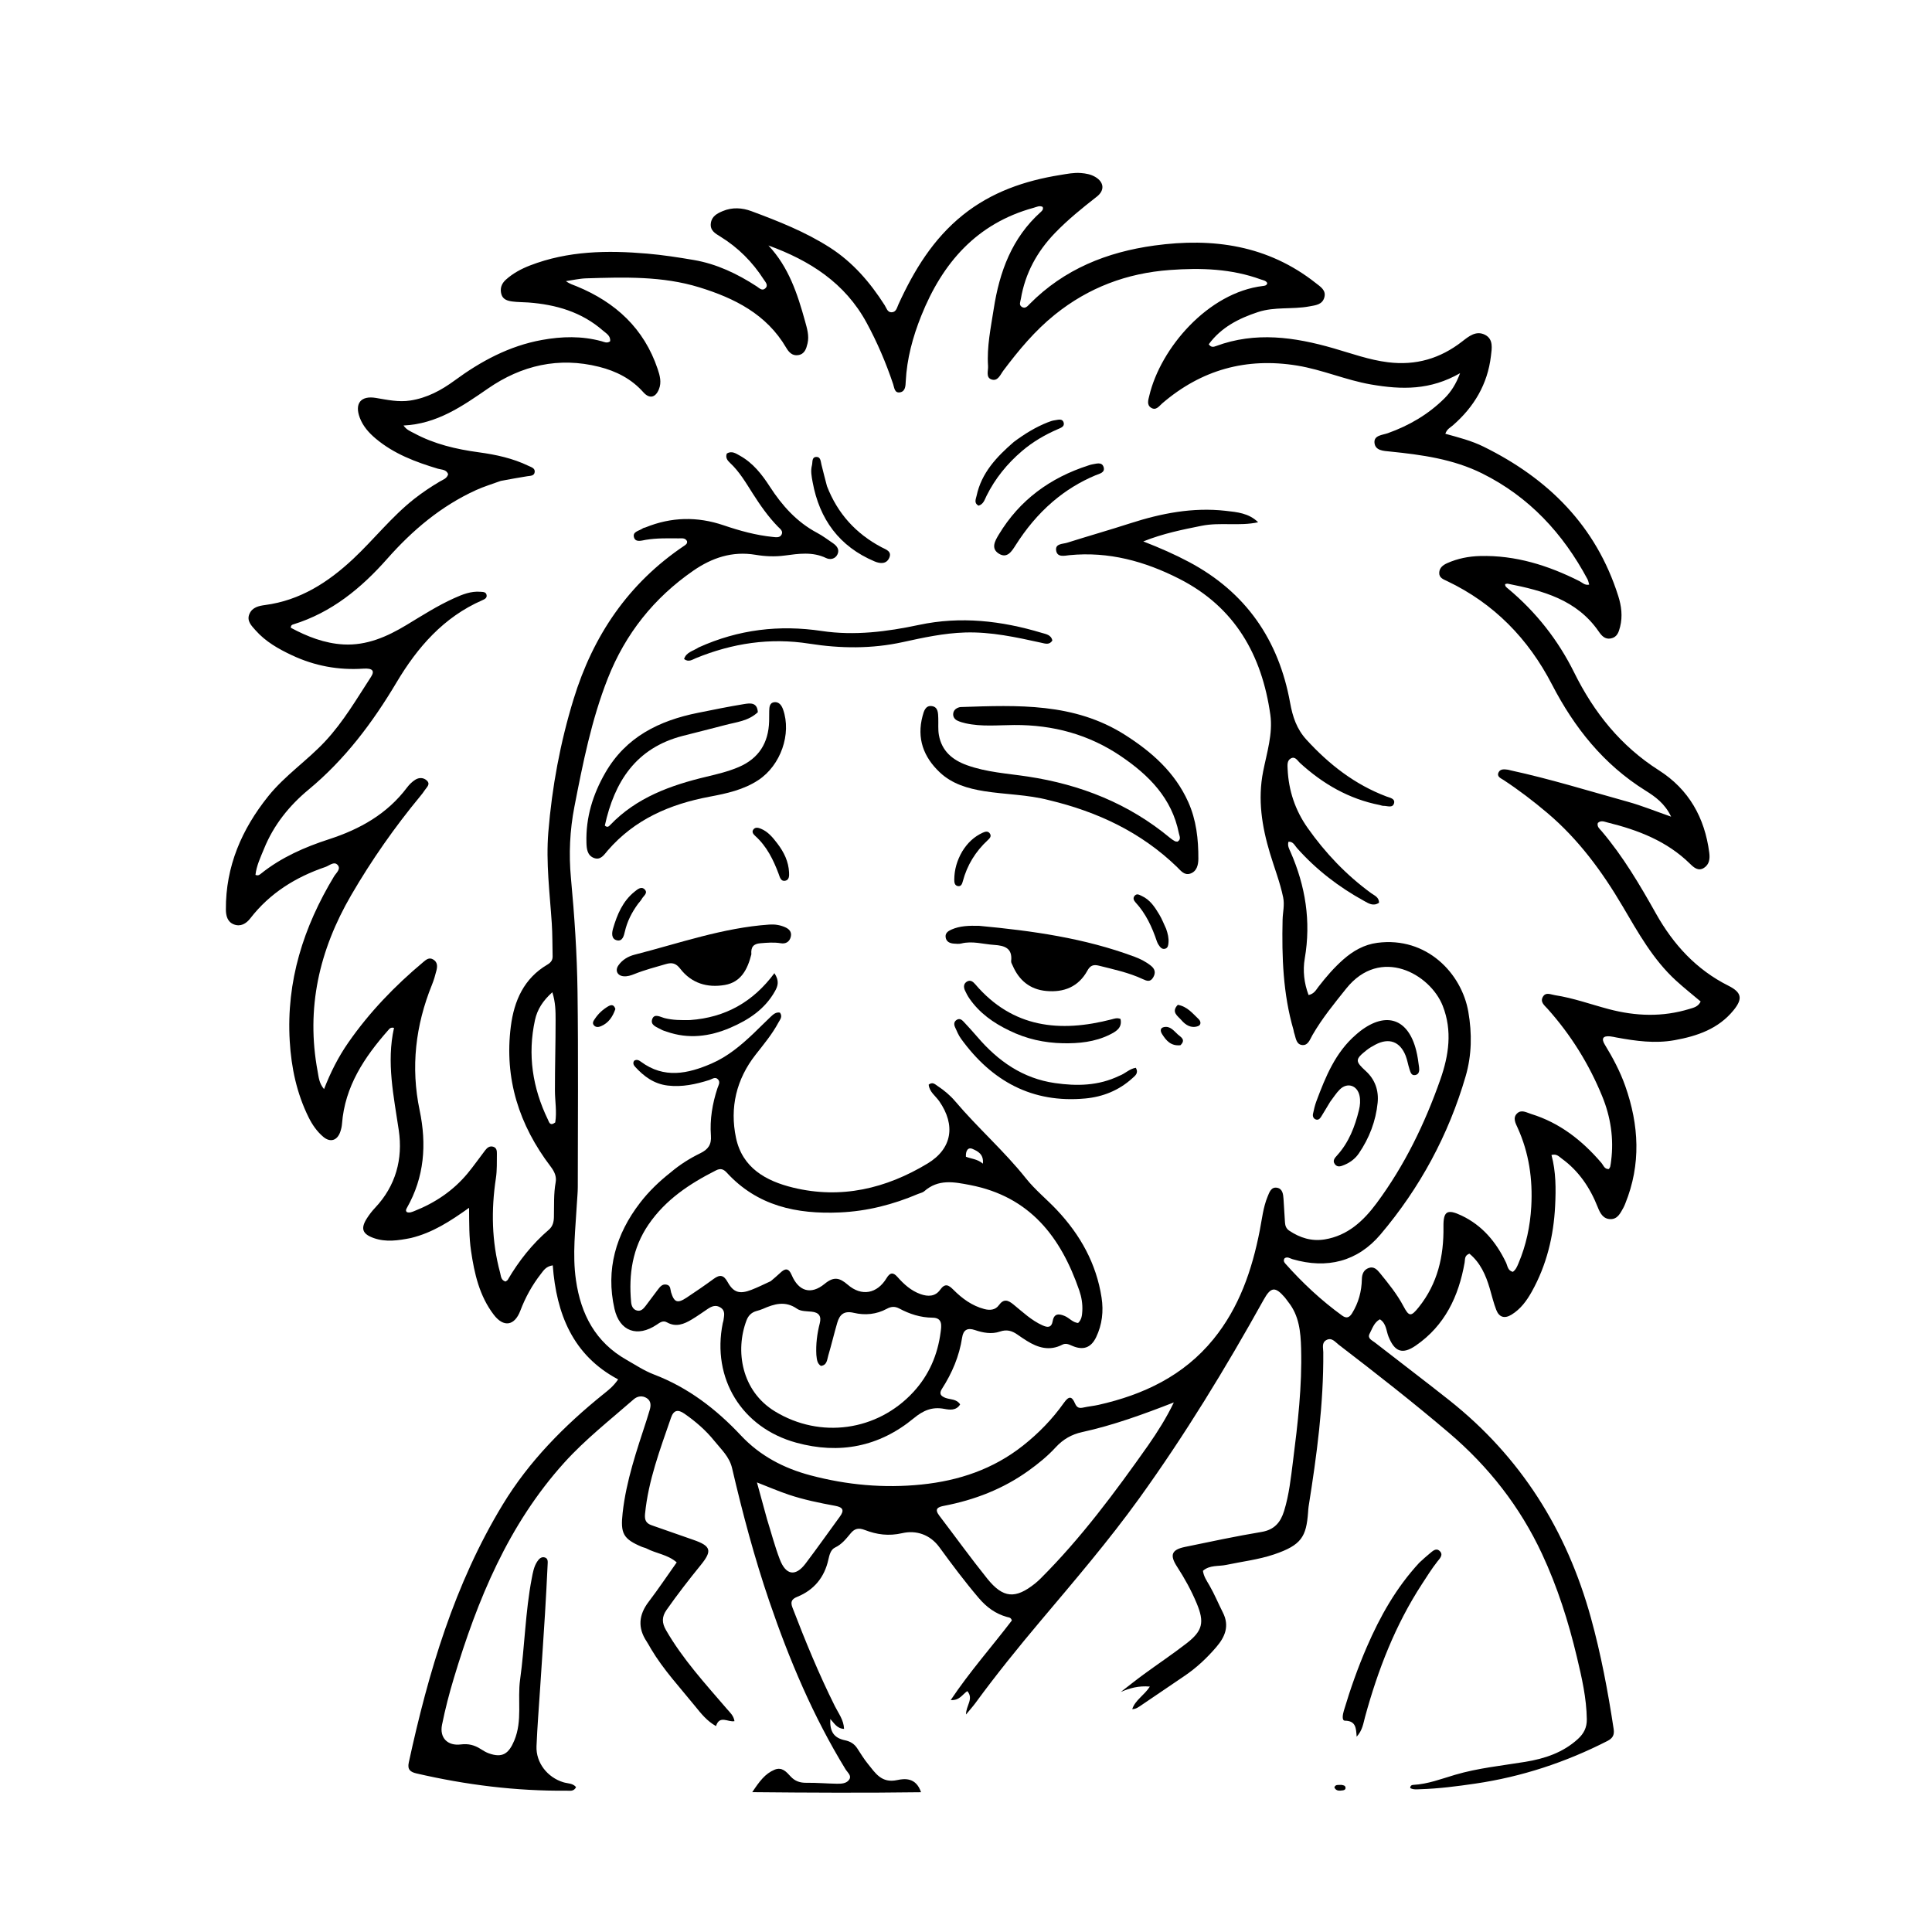 <svg version="1.1" id="Layer_1" xmlns="http://www.w3.org/2000/svg" xmlns:xlink="http://www.w3.org/1999/xlink" x="0px" y="0px"
	 width="100%" viewBox="0 0 1024 1024" enable-background="new 0 0 1024 1024" xml:space="preserve">
<path fill="#000000" opacity="1" stroke="none" 
	d="
M217.832,656.163 
	C211.009,657.526 204.559,658.457 198.191,656.233 
	C192.009,654.074 191.013,651.133 194.5,645.689 
	C195.751,643.736 197.196,641.865 198.788,640.179 
	C209.787,628.536 213.601,614.254 211.359,599.056 
	C208.689,580.948 204.744,563.076 208.833,544.8 
	C207.012,544.334 206.381,545.319 205.78,546 
	C193.128,560.335 182.77,575.81 181.268,595.664 
	C181.157,597.14 180.803,598.641 180.3,600.035 
	C178.66,604.58 175.011,605.645 171.33,602.534 
	C167.985,599.706 165.503,596.11 163.571,592.206 
	C157.277,579.487 154.404,565.99 153.565,551.821 
	C151.681,520.011 160.85,491.345 177.074,464.468 
	C178.154,462.678 180.947,460.525 178.878,458.366 
	C176.991,456.397 174.575,458.796 172.489,459.506 
	C156.692,464.883 143.016,473.375 132.663,486.753 
	C130.483,489.57 127.509,491.341 123.916,489.937 
	C120.525,488.612 119.741,485.333 119.721,482.05 
	C119.581,459.206 128.123,439.541 142.162,422.028 
	C150.963,411.051 162.798,403.157 172.356,392.908 
	C181.984,382.585 189.021,370.461 196.645,358.747 
	C198.72,355.559 197.48,354.068 192.573,354.395 
	C179.308,355.28 166.715,352.935 154.71,347.292 
	C147.582,343.942 140.761,340.084 135.473,334.106 
	C133.321,331.673 130.557,329.067 132.243,325.303 
	C133.782,321.868 137.117,321.128 140.546,320.673 
	C159.024,318.221 173.836,308.711 187.107,296.302 
	C198.175,285.952 207.545,273.876 219.526,264.443 
	C223.859,261.031 228.419,257.994 233.157,255.192 
	C234.821,254.208 236.903,253.631 237.519,251.358 
	C236.614,248.739 234.035,249.01 232.128,248.437 
	C220.252,244.866 208.753,240.563 199.105,232.434 
	C195.5,229.397 192.409,225.941 190.704,221.433 
	C187.832,213.837 191.242,209.569 199.224,210.908 
	C205.285,211.924 211.247,213.259 217.519,212.28 
	C226.361,210.9 233.875,206.872 240.937,201.683 
	C254.911,191.415 269.909,183.335 287.195,180.196 
	C297.797,178.271 308.367,177.99 318.87,180.864 
	C320.277,181.249 321.672,182.095 323.366,180.915 
	C323.767,177.979 321.275,176.702 319.536,175.185 
	C308.246,165.337 294.673,161.425 280.07,160.323 
	C277.247,160.11 274.393,160.18 271.596,159.804 
	C269.11,159.469 266.525,158.805 265.73,155.91 
	C264.909,152.919 265.784,150.339 268.113,148.243 
	C271.886,144.848 276.27,142.497 280.963,140.685 
	C301.063,132.929 321.951,132.608 342.991,134.421 
	C351.256,135.133 359.492,136.399 367.675,137.796 
	C379.854,139.875 390.786,145.102 401.078,151.793 
	C402.392,152.648 403.859,154.344 405.516,152.927 
	C407.5,151.231 405.657,149.46 404.783,148.099 
	C398.844,138.857 391.246,131.229 381.876,125.445 
	C379.119,123.744 376.237,122.211 376.763,118.278 
	C377.254,114.601 380.121,113.124 383.093,111.873 
	C388.135,109.749 393.393,110.109 398.252,111.917 
	C412.609,117.259 426.876,122.882 439.862,131.211 
	C452.034,139.017 461.193,149.691 468.891,161.759 
	C469.84,163.246 470.316,165.522 472.504,165.515 
	C475.008,165.506 475.395,163.058 476.196,161.31 
	C484.458,143.26 494.588,126.602 510.37,113.943 
	C525.51,101.798 543.116,95.768 561.95,92.745 
	C565.537,92.169 569.145,91.416 572.861,91.709 
	C575.565,91.923 578.162,92.392 580.502,93.769 
	C585.185,96.526 585.631,100.869 581.353,104.21 
	C573.598,110.267 565.963,116.435 559.117,123.538 
	C549.614,133.401 543.346,144.903 541.067,158.485 
	C540.824,159.931 539.945,161.565 541.52,162.622 
	C543.413,163.893 544.683,162.188 545.771,161.089 
	C564.034,142.647 586.675,133.581 611.928,130.123 
	C642.941,125.877 672.031,129.991 697.393,150.031 
	C699.858,151.979 702.97,153.797 701.931,157.615 
	C700.87,161.52 697.297,161.778 693.953,162.402 
	C684.954,164.082 675.641,162.47 666.735,165.409 
	C656.443,168.806 647.209,173.55 640.666,182.469 
	C641.926,184.339 643.366,183.847 644.516,183.421 
	C665.42,175.675 686.079,178.631 706.741,184.58 
	C716.308,187.335 725.65,190.769 735.691,192.008 
	C750.471,193.833 763.344,190.031 774.929,181.027 
	C778.523,178.234 782.352,175.053 787.077,177.448 
	C791.679,179.78 790.69,184.763 790.223,188.719 
	C788.467,203.614 781.274,215.682 770.042,225.458 
	C768.699,226.627 766.908,227.377 766.057,229.907 
	C772.967,231.82 779.901,233.573 786.272,236.713 
	C820.586,253.62 845.943,278.693 857.716,315.92 
	C859.376,321.169 860.091,326.64 858.697,332.175 
	C857.979,335.026 857.134,337.751 853.775,338.394 
	C850.606,339.001 848.846,336.874 847.297,334.633 
	C835.665,317.803 817.707,313.043 799.175,309.382 
	C798.733,309.295 798.231,309.508 797.758,309.581 
	C797.641,310.88 798.638,311.441 799.341,312.028 
	C814.139,324.383 825.821,339.225 834.353,356.469 
	C844.839,377.662 859.041,395.42 879.246,408.275 
	C895.111,418.369 903.567,433.405 905.947,451.979 
	C906.36,455.203 905.975,458.146 903.18,459.968 
	C900.129,461.956 897.74,459.783 895.722,457.8 
	C883.504,445.792 868.239,439.937 852.031,435.943 
	C850.304,435.518 848.536,434.62 846.865,436.205 
	C846.32,438.212 847.879,439.321 848.874,440.493 
	C860.268,453.909 869.143,468.977 877.718,484.243 
	C886.905,500.599 899.046,513.911 916.079,522.447 
	C923.14,525.986 923.785,529.328 918.856,535.405 
	C910.814,545.319 899.589,549.151 887.527,551.324 
	C877.153,553.192 866.971,551.765 856.791,549.895 
	C855.647,549.685 854.51,549.396 853.357,549.288 
	C849.684,548.943 848.591,550.404 850.563,553.636 
	C854.826,560.622 858.67,567.82 861.399,575.547 
	C868.741,596.331 869.859,617.145 861.418,637.945 
	C861.106,638.716 860.792,639.495 860.383,640.216 
	C858.82,642.97 857.402,646.171 853.659,646.16 
	C849.664,646.148 848.07,642.94 846.819,639.78 
	C842.744,629.489 836.787,620.608 827.726,614.05 
	C826.332,613.041 825.072,611.401 822.313,612.166 
	C824.711,621.045 824.7,630.155 824.246,639.225 
	C823.446,655.21 819.74,670.511 811.886,684.585 
	C809.205,689.389 805.961,693.861 801.09,696.829 
	C797.413,699.069 794.566,698.155 793.062,694.302 
	C791.617,690.598 790.707,686.684 789.582,682.857 
	C787.499,675.774 784.582,669.209 778.816,664.472 
	C776.089,665.457 776.582,667.497 776.274,669.236 
	C773.117,687.093 765.808,702.559 750.408,713.17 
	C743.334,718.044 739.194,716.53 735.942,708.441 
	C734.693,705.335 734.825,701.482 731.363,699.252 
	C728.254,700.97 727.35,704.178 725.929,706.875 
	C724.605,709.388 727.174,710.363 728.63,711.497 
	C741.768,721.738 755.062,731.782 768.116,742.129 
	C805.986,772.145 830.361,810.963 843.183,857.36 
	C848.553,876.792 852.255,896.529 855.274,916.429 
	C855.75,919.569 854.759,921.324 851.96,922.754 
	C829.839,934.053 806.577,941.733 781.974,945.345 
	C772.257,946.772 762.533,948.037 752.707,948.323 
	C750.927,948.375 749.078,948.633 747.455,947.71 
	C747.439,946.402 748.272,946.067 749.082,946.024 
	C756.821,945.616 763.919,942.835 771.259,940.672 
	C783.344,937.112 795.975,935.846 808.419,933.814 
	C818.644,932.144 828.378,928.958 836.309,921.715 
	C839.447,918.849 841.104,915.659 841.043,911.247 
	C840.888,899.988 838.38,889.148 835.795,878.304 
	C831.309,859.485 825.495,841.146 817.285,823.549 
	C805.602,798.509 788.999,777.34 768.056,759.504 
	C749.027,743.298 729.336,727.907 709.506,712.699 
	C707.681,711.299 705.847,708.679 702.97,710.279 
	C700.406,711.706 701.347,714.454 701.365,716.662 
	C701.584,744.222 697.897,771.404 693.584,798.53 
	C693.428,799.512 693.39,800.515 693.315,801.509 
	C692.345,814.435 689.894,818.916 675.262,823.868 
	C667.056,826.645 658.394,827.629 649.938,829.424 
	C645.837,830.295 641.194,829.387 637.584,832.557 
	C637.986,835.593 639.656,837.928 641.048,840.339 
	C643.719,844.967 645.73,849.911 648.141,854.65 
	C651.792,861.824 649.249,867.606 644.712,872.921 
	C639.734,878.753 634.15,884.002 627.744,888.316 
	C620.147,893.431 612.616,898.644 605.009,903.744 
	C603.551,904.722 602.091,905.903 600.102,905.871 
	C601.697,901.047 606.452,898.592 609.454,893.92 
	C603.37,893.395 598.807,894.755 594.038,896.773 
	C598.104,893.645 602.11,890.435 606.248,887.406 
	C613.776,881.898 621.546,876.71 628.912,870.998 
	C637.519,864.323 638.45,859.815 634.252,849.754 
	C631.42,842.97 627.896,836.569 623.887,830.406 
	C619.854,824.207 620.935,821.379 628.044,819.907 
	C641.557,817.109 655.064,814.226 668.67,811.953 
	C675.496,810.813 678.747,806.83 680.597,800.841 
	C683.265,792.204 684.193,783.242 685.327,774.345 
	C687.852,754.535 690.173,734.688 689.613,714.659 
	C689.369,705.952 688.588,697.31 682.811,690.094 
	C682.186,689.314 681.656,688.457 681.006,687.701 
	C675.89,681.765 673.581,682.034 669.794,688.842 
	C649.622,725.107 628.048,760.538 603.793,794.198 
	C587.543,816.748 569.406,837.888 551.487,859.162 
	C539.586,873.292 527.957,887.67 517.034,902.593 
	C515.675,904.451 514.118,906.164 512.019,908.713 
	C511.928,904.01 516.248,900.445 512.69,896.323 
	C510.074,898.064 508.569,901.427 503.901,901.06 
	C514.051,885.906 525.785,872.665 536.3,858.892 
	C535.81,857.178 534.632,857.285 533.731,857.031 
	C527.614,855.308 522.925,851.883 518.722,846.942 
	C511.372,838.303 504.589,829.26 497.933,820.118 
	C492.888,813.19 485.432,810.952 478.224,812.604 
	C470.983,814.264 464.724,813.375 458.341,810.917 
	C455.167,809.695 453.047,810.086 450.926,812.627 
	C448.504,815.528 446.239,818.507 442.558,820.249 
	C440.346,821.296 439.619,824.044 439.056,826.602 
	C436.984,836.017 431.446,842.762 422.51,846.364 
	C419.337,847.643 418.955,849.28 420.04,852.105 
	C426.844,869.826 434.048,887.369 442.539,904.368 
	C444.408,908.109 447.186,911.573 447.369,916.35 
	C443.573,916.188 442.145,913.297 440.075,911.094 
	C439.731,917.805 441.981,921.147 447.869,922.389 
	C450.667,922.979 452.772,924.252 454.326,926.612 
	C456.158,929.395 457.879,932.28 459.978,934.851 
	C463.956,939.724 467.159,945.283 475.555,943.471 
	C479.412,942.638 485.506,941.965 488.17,949.921 
	C458.356,950.318 429.322,950.179 398.704,949.885 
	C402.511,944.188 405.483,940.095 410.516,937.995 
	C414.482,936.341 416.803,939.135 419.042,941.562 
	C421.383,944.1 424.074,944.966 427.492,944.917 
	C432.811,944.841 438.137,945.324 443.462,945.411 
	C445.963,945.452 448.848,945.357 450.218,943.022 
	C451.389,941.027 449.144,939.377 448.154,937.761 
	C431.014,909.778 418.362,879.774 407.779,848.811 
	C399.857,825.636 393.58,802.002 388.024,778.179 
	C386.592,772.039 382.187,768.156 378.629,763.716 
	C374.166,758.148 368.708,753.421 362.783,749.297 
	C359.298,746.871 357.046,747.354 355.641,751.439 
	C349.906,768.104 343.629,784.598 341.884,802.376 
	C341.549,805.79 342.516,807.413 345.392,808.424 
	C352.772,811.017 360.158,813.595 367.545,816.166 
	C376.884,819.415 377.566,821.934 371.441,829.477 
	C365.143,837.234 359.014,845.121 353.271,853.312 
	C350.724,856.945 350.791,860.156 352.96,863.934 
	C361.822,879.367 373.786,892.377 385.272,905.765 
	C386.871,907.628 388.824,909.249 389.292,912.241 
	C385.902,912.94 381.418,908.826 379.496,914.867 
	C374.691,912.16 371.613,908.246 368.514,904.42 
	C360.452,894.464 351.671,885.056 345.067,873.977 
	C344.3,872.691 343.627,871.344 342.795,870.103 
	C337.899,862.798 338.513,855.916 343.803,848.972 
	C348.919,842.256 353.621,835.224 358.673,828.095 
	C353.871,823.909 347.757,823.418 342.69,820.731 
	C341.965,820.347 341.099,820.239 340.334,819.918 
	C330.226,815.67 328.797,812.766 330.017,801.813 
	C331.913,784.783 337.475,768.747 342.732,752.612 
	C343.299,750.872 343.811,749.115 344.341,747.363 
	C345.07,744.961 345.105,742.539 342.823,741.063 
	C340.519,739.574 337.912,739.883 335.858,741.682 
	C323.341,752.64 310.203,762.881 298.994,775.318 
	C269.348,808.213 253.07,847.899 240.538,889.503 
	C238.093,897.619 235.95,905.859 234.28,914.165 
	C232.884,921.102 237.261,925.494 244.314,924.586 
	C248.231,924.081 251.524,924.934 254.724,926.99 
	C256.119,927.887 257.578,928.772 259.128,929.325 
	C266.366,931.906 269.685,929.417 272.565,922.551 
	C277.013,911.945 274.175,900.95 275.667,890.202 
	C278.136,872.426 278.431,854.372 281.821,836.677 
	C282.416,833.57 282.936,830.422 284.702,827.706 
	C285.637,826.269 286.917,824.919 288.775,825.484 
	C290.594,826.038 290.32,827.902 290.251,829.348 
	C289.835,837.992 289.398,846.636 288.863,855.273 
	C288.05,868.392 287.145,881.506 286.29,894.624 
	C285.62,904.915 284.786,915.2 284.361,925.501 
	C283.999,934.265 290.128,942.084 298.642,944.65 
	C300.89,945.328 303.6,945.087 305.327,947.213 
	C304.127,949.647 302.052,949.085 300.374,949.101 
	C273.455,949.352 246.944,946.026 220.745,939.955 
	C217.496,939.202 215.846,937.919 216.661,934.168 
	C227.068,886.288 240.844,839.597 266.525,797.347 
	C280.431,774.469 299.053,755.655 319.822,738.908 
	C322.39,736.838 325.073,734.844 327.621,731.104 
	C303.513,718.323 294.878,696.246 292.969,670.657 
	C289.324,671.231 288.107,673.378 286.726,675.144 
	C282.079,681.084 278.474,687.607 275.79,694.687 
	C272.73,702.757 266.942,703.68 261.721,696.851 
	C254.088,686.866 251.424,675.043 249.646,662.902 
	C248.606,655.804 248.698,648.662 248.613,640.165 
	C238.687,647.257 229.287,653.369 217.832,656.163 
M265.392,254.9 
	C261.018,256.509 256.52,257.846 252.292,259.774 
	C233.773,268.221 218.638,280.993 205.221,296.178 
	C191.497,311.71 175.768,324.667 155.468,330.935 
	C154.885,331.115 154.142,331.333 154.133,332.724 
	C162.774,337.368 172.033,341.031 182.09,341.57 
	C194.347,342.227 205.186,337.459 215.461,331.253 
	C223.731,326.258 231.875,321.025 240.711,317.047 
	C245.119,315.062 249.611,313.238 254.632,313.655 
	C255.962,313.766 257.519,313.646 257.887,315.296 
	C258.259,316.961 256.81,317.62 255.609,318.144 
	C235.128,327.09 221.267,343.057 210.182,361.681 
	C197.477,383.029 182.807,402.575 163.515,418.551 
	C153.3,427.009 145.027,437.317 139.964,449.805 
	C138.128,454.333 135.931,458.807 135.407,463.713 
	C136.983,464.331 137.726,463.524 138.47,462.931 
	C149.191,454.384 161.518,448.981 174.414,444.8 
	C190.787,439.493 205.229,431.414 215.776,417.351 
	C216.953,415.781 218.458,414.32 220.107,413.275 
	C222.038,412.051 224.411,412.038 226.161,413.647 
	C228.344,415.653 226.16,417.219 225.144,418.792 
	C224.424,419.909 223.597,420.965 222.749,421.991 
	C209.137,438.456 196.95,455.867 186.182,474.366 
	C169.2,503.538 162.093,534.375 168.353,567.863 
	C168.92,570.896 169.088,574.115 171.747,577.247 
	C175.25,568.246 179.364,560.142 184.591,552.621 
	C195.799,536.49 209.298,522.514 224.312,509.94 
	C225.84,508.66 227.422,507.218 229.646,508.571 
	C231.939,509.967 231.865,512.183 231.334,514.337 
	C230.699,516.915 229.947,519.49 228.951,521.947 
	C220.214,543.488 217.629,565.626 222.419,588.475 
	C226.202,606.523 224.951,623.881 215.665,640.212 
	C215.273,640.902 214.843,641.721 215.673,642.456 
	C217.064,642.942 218.276,642.413 219.527,641.918 
	C230.572,637.552 240.182,631.121 247.803,621.955 
	C251.098,617.993 254.034,613.732 257.183,609.646 
	C258.24,608.273 259.592,607.206 261.476,607.814 
	C263.251,608.386 263.385,610.008 263.363,611.521 
	C263.3,615.844 263.488,620.159 262.833,624.483 
	C260.291,641.278 260.587,657.977 265.047,674.47 
	C265.537,676.281 265.457,678.538 267.945,679.24 
	C268.383,678.903 268.905,678.688 269.132,678.301 
	C274.993,668.307 282.085,659.33 290.905,651.766 
	C292.963,650.001 293.529,647.684 293.59,645.05 
	C293.732,638.897 293.401,632.729 294.519,626.605 
	C295.085,623.505 293.784,620.83 291.862,618.306 
	C275.106,596.295 267.208,571.654 270.755,543.953 
	C272.486,530.436 277.682,518.578 290.144,511.251 
	C291.876,510.233 292.945,508.944 292.897,506.875 
	C292.761,501.045 292.839,495.201 292.455,489.387 
	C291.392,473.298 289.305,457.266 290.622,441.074 
	C292.571,417.112 296.941,393.633 303.986,370.641 
	C314.344,336.839 333.082,309.115 362.713,289.225 
	C363.511,288.689 364.425,288.083 364.121,286.778 
	C363.122,284.959 361.3,285.358 359.709,285.347 
	C353.886,285.305 348.073,285.166 342.264,286.121 
	C340.212,286.459 336.9,287.65 336.049,284.877 
	C335.072,281.696 338.849,281.403 340.721,280.027 
	C341.104,279.746 341.667,279.722 342.129,279.535 
	C355.799,273.978 369.559,273.663 383.553,278.422 
	C392.061,281.315 400.736,283.715 409.732,284.602 
	C411.333,284.76 413.345,285.122 414.253,283.337 
	C415.221,281.435 413.444,280.297 412.33,279.155 
	C407.176,273.874 402.983,267.861 399.034,261.679 
	C395.356,255.922 391.954,249.997 386.863,245.274 
	C385.559,244.065 384.369,242.507 385.243,240.365 
	C387.873,238.789 390.026,240.334 392.172,241.527 
	C399.094,245.373 403.813,251.413 407.999,257.884 
	C414.522,267.966 422.291,276.685 433.081,282.413 
	C436.01,283.968 438.696,285.992 441.445,287.87 
	C443.514,289.283 445.068,291.212 443.907,293.763 
	C442.754,296.296 440.016,296.819 437.883,295.788 
	C430.654,292.297 423.229,293.478 415.854,294.456 
	C410.645,295.146 405.459,294.9 400.431,294.053 
	C388.068,291.971 377.257,295.697 367.434,302.495 
	C346.618,316.901 331.467,335.904 322.146,359.568 
	C313.491,381.54 308.933,404.545 304.447,427.575 
	C302.015,440.063 301.428,452.743 302.609,465.37 
	C304.486,485.438 305.837,505.547 306.101,525.671 
	C306.554,560.165 306.26,594.669 306.24,629.168 
	C306.239,631.995 305.927,634.821 305.776,637.648 
	C305.05,651.251 303.292,664.803 305.266,678.487 
	C307.886,696.656 315.626,711.384 332.011,720.708 
	C336.785,723.425 341.445,726.532 346.533,728.474 
	C364.716,735.412 379.578,746.827 392.763,760.886 
	C402.819,771.609 415.44,778.222 429.587,781.965 
	C448.907,787.076 468.445,788.879 488.422,786.828 
	C508.293,784.788 526.417,778.683 542.195,766.216 
	C550.481,759.669 557.765,752.172 563.888,743.539 
	C566.486,739.875 568.054,739.867 569.751,743.806 
	C570.836,746.324 572.161,746.485 574.366,745.995 
	C576.956,745.42 579.623,745.192 582.211,744.609 
	C606.037,739.243 627.286,729.225 643.071,709.877 
	C656.803,693.043 663.613,673.144 667.707,652.141 
	C668.883,646.107 669.499,639.931 671.865,634.193 
	C672.787,631.957 673.738,628.97 676.869,629.531 
	C679.823,630.061 680.119,632.964 680.295,635.511 
	C680.581,639.661 680.802,643.816 681.067,647.968 
	C681.178,649.706 681.753,651.221 683.272,652.243 
	C688.979,656.084 695.197,658.037 702.093,656.918 
	C714.333,654.932 722.714,647.045 729.657,637.677 
	C744.448,617.718 755.2,595.55 763.401,572.193 
	C767.877,559.447 769.876,546.349 764.68,533.129 
	C758.025,516.2 731.639,501.342 713.526,523.955 
	C707.163,531.899 700.751,539.738 695.641,548.577 
	C694.289,550.916 693.262,554.496 689.807,553.835 
	C686.867,553.273 686.785,549.788 685.884,547.341 
	C685.714,546.878 685.72,546.353 685.581,545.875 
	C680.019,526.774 679.351,507.184 679.798,487.491 
	C679.887,483.535 680.946,479.715 680.095,475.6 
	C678.432,467.565 675.428,459.985 673.086,452.185 
	C668.834,438.025 666.551,423.754 669.486,408.899 
	C671.447,398.969 674.721,388.853 673.3,378.801 
	C668.839,347.241 654.597,321.826 625.07,306.795 
	C606.735,297.461 587.605,292.216 566.822,294.252 
	C564.271,294.502 560.296,295.628 559.765,291.688 
	C559.277,288.068 563.285,288.387 565.604,287.656 
	C576.712,284.152 587.917,280.954 599.002,277.379 
	C615.461,272.071 632.176,268.79 649.536,270.738 
	C655.623,271.421 661.931,271.94 666.839,276.814 
	C656.859,278.982 646.704,276.692 636.82,278.687 
	C626.78,280.714 616.736,282.677 605.96,286.962 
	C614.973,290.464 622.667,293.869 630.126,297.825 
	C660.376,313.871 677.765,339.227 683.784,372.478 
	C685.141,379.979 687.284,386.407 692.472,392.08 
	C704.461,405.189 718.094,415.821 734.855,422.155 
	C736.593,422.812 739.543,423.233 738.875,425.733 
	C738.14,428.48 735.249,427.066 733.236,427.118 
	C732.593,427.135 731.947,426.811 731.294,426.683 
	C714.951,423.478 701.15,415.483 688.977,404.355 
	C687.625,403.119 686.432,400.635 684.062,402.048 
	C682.128,403.201 682.373,405.514 682.462,407.524 
	C682.969,418.964 686.455,429.414 693.053,438.777 
	C702.435,452.09 713.524,463.749 726.715,473.378 
	C728.447,474.643 730.966,475.512 730.9,478.484 
	C727.824,480.534 725.322,478.793 722.933,477.479 
	C709.539,470.114 697.579,460.915 687.402,449.45 
	C686.203,448.099 685.41,445.969 682.922,446.136 
	C682.286,448.304 683.303,449.941 684.004,451.541 
	C691.94,469.658 694.946,488.323 691.547,508.043 
	C690.448,514.415 691.182,521.094 693.575,527.39 
	C696.567,526.743 697.53,524.658 698.811,523 
	C702.794,517.847 707.029,512.918 711.913,508.606 
	C717.12,504.008 723.01,500.625 730.026,499.713 
	C756.13,496.318 774.697,515.847 778.246,536.29 
	C780.239,547.768 780.089,559.219 776.83,570.412 
	C767.761,601.558 752.592,629.608 731.7,654.279 
	C719.525,668.657 703.358,672.713 685.072,667.395 
	C683.726,667.004 682.36,665.885 680.879,666.901 
	C680.122,667.993 680.524,668.917 681.208,669.686 
	C690.316,679.928 700.263,689.253 711.383,697.3 
	C713.705,698.98 715.248,698.31 716.654,696.018 
	C720.054,690.477 721.684,684.476 721.816,678.005 
	C721.871,675.345 722.758,672.99 725.499,672.039 
	C728.221,671.094 729.942,672.972 731.414,674.781 
	C735.933,680.336 740.458,685.887 743.833,692.274 
	C746.833,697.953 747.871,697.972 752.024,692.771 
	C761.973,680.311 765.282,665.856 765.065,650.237 
	C764.95,641.907 767.052,640.677 774.605,644.255 
	C785.659,649.492 792.988,658.297 798.194,669.128 
	C799.062,670.934 799.102,673.47 801.849,674.108 
	C803.449,672.969 804.118,671.245 804.824,669.582 
	C808.9,659.98 811.018,649.885 811.604,639.54 
	C812.424,625.058 810.418,611.007 804.323,597.644 
	C803.319,595.444 801.667,592.511 804.035,590.187 
	C806.371,587.894 809.075,589.668 811.538,590.428 
	C826.691,595.102 838.592,604.46 848.757,616.329 
	C849.849,617.605 850.349,619.741 852.728,619.629 
	C852.995,619.164 853.352,618.767 853.458,618.312 
	C853.682,617.343 853.794,616.346 853.921,615.356 
	C855.441,603.518 853.691,592.03 849.227,581.106 
	C842.245,564.018 832.598,548.504 820.255,534.7 
	C818.698,532.959 816.092,531.105 817.797,528.269 
	C819.356,525.675 821.871,527.117 824.135,527.463 
	C833.892,528.956 843.151,532.333 852.636,534.848 
	C866.931,538.638 881.215,539.138 895.486,534.747 
	C897.662,534.077 900.022,533.652 901.382,530.821 
	C896.999,527.114 892.465,523.535 888.22,519.642 
	C876.113,508.538 868.257,494.33 860.058,480.409 
	C849.165,461.915 836.595,444.809 820.087,430.851 
	C812.697,424.603 805.029,418.742 796.936,413.429 
	C795.523,412.502 793.159,411.675 794.291,409.348 
	C795.226,407.428 797.369,407.709 799.221,407.96 
	C799.714,408.027 800.19,408.206 800.678,408.311 
	C821.666,412.864 842.17,419.233 862.84,424.969 
	C870.238,427.022 877.393,429.951 885.728,432.853 
	C882.403,425.847 877.237,422.202 872.156,419.034 
	C849.95,405.191 834.447,385.715 822.565,362.759 
	C810.031,338.544 791.834,319.807 766.966,307.973 
	C765.025,307.049 762.717,306.284 762.818,303.569 
	C762.918,300.91 764.819,299.482 767.044,298.486 
	C772.59,296.005 778.461,294.857 784.487,294.702 
	C803.278,294.219 820.589,299.679 837.166,308.027 
	C838.703,308.801 839.987,310.375 842.311,309.86 
	C841.989,308.817 841.846,307.821 841.4,306.987 
	C828.405,282.709 810.444,263.285 785.562,250.923 
	C770.26,243.321 753.572,241.022 736.795,239.326 
	C733.33,238.975 728.857,238.912 728.5,234.629 
	C728.171,230.672 732.752,230.601 735.55,229.603 
	C746.86,225.57 756.985,219.666 765.541,211.194 
	C769.132,207.637 771.748,203.49 773.87,197.794 
	C758.079,206.84 743.148,206.626 726.65,203.774 
	C713.366,201.478 700.905,195.947 687.533,193.765 
	C660.513,189.357 636.764,195.988 616.035,213.768 
	C614.34,215.222 612.767,217.779 610.114,216.125 
	C607.657,214.593 608.631,211.926 609.151,209.728 
	C615.116,184.526 640.289,155.029 669.431,151.564 
	C670.372,151.452 671.478,151.337 671.663,150.008 
	C670.937,148.663 669.538,148.572 668.313,148.125 
	C652.645,142.4 636.517,141.901 620.057,143.102 
	C597.248,144.766 576.988,152.393 559.151,166.722 
	C548.518,175.264 539.933,185.604 531.804,196.422 
	C530.201,198.555 528.902,202.248 525.535,201.126 
	C522.365,200.07 523.858,196.494 523.688,193.997 
	C522.991,183.769 525.134,173.813 526.685,163.787 
	C529.739,144.038 536.318,126.066 551.679,112.316 
	C552.404,111.668 553.13,110.883 552.633,109.668 
	C550.965,108.806 549.456,109.691 547.875,110.125 
	C517.637,118.418 499.511,139.337 488.278,167.379 
	C483.801,178.558 480.656,190.068 480.057,202.198 
	C479.949,204.379 479.926,207.416 477.086,207.94 
	C474.092,208.493 474.02,205.49 473.374,203.564 
	C469.6,192.327 464.975,181.479 459.31,171.048 
	C447.854,149.951 429.205,138.073 407.273,130.106 
	C417.999,141.486 422.672,155.701 426.685,170.214 
	C427.745,174.051 428.966,177.965 428.013,181.998 
	C427.363,184.749 426.53,187.67 423.082,188.217 
	C419.931,188.717 418.08,186.657 416.699,184.297 
	C406.288,166.508 389.275,158.034 370.653,152.292 
	C351.106,146.265 330.852,146.901 310.694,147.527 
	C307.1,147.639 303.53,148.493 299.948,149.005 
	C301.904,150.472 303.83,151.001 305.663,151.754 
	C326.247,160.213 341.355,174.08 348.581,195.593 
	C349.739,199.042 350.736,202.606 349.246,206.31 
	C347.445,210.784 344.224,211.541 340.99,207.904 
	C334.648,200.767 326.554,196.683 317.524,194.415 
	C296.147,189.046 276.434,193.636 258.65,205.919 
	C245.013,215.337 231.585,224.697 213.879,225.526 
	C215.558,227.942 217.648,228.622 219.482,229.614 
	C230.189,235.407 241.796,238.103 253.761,239.728 
	C262.846,240.962 271.8,242.896 280.138,246.924 
	C281.553,247.608 283.655,248.123 283.402,250.199 
	C283.141,252.329 281.056,252.155 279.444,252.42 
	C275.016,253.149 270.592,253.897 265.392,254.9 
M608.539,766.082 
	C613.592,758.827 618.297,751.37 622.15,743.32 
	C606.052,749.582 590.135,755.408 573.497,759.053 
	C568.012,760.255 563.456,762.841 559.523,767.124 
	C555.267,771.759 550.317,775.784 545.156,779.49 
	C531.649,789.186 516.549,795.009 500.323,798.122 
	C497.037,798.753 495.133,799.76 497.821,803.286 
	C506.305,814.412 514.486,825.779 523.248,836.68 
	C531.7,847.195 538.229,847.609 548.687,839.216 
	C549.724,838.383 550.709,837.475 551.65,836.534 
	C572.944,815.244 590.829,791.197 608.539,766.082 
M406.513,805.114 
	C408.747,812.252 410.637,819.522 413.304,826.495 
	C416.54,834.955 421.664,835.713 426.944,828.736 
	C433.168,820.511 439.121,812.082 445.202,803.749 
	C447.661,800.379 446.68,798.853 442.687,798.12 
	C434.347,796.587 426.016,794.889 417.965,792.185 
	C412.567,790.373 407.325,788.096 401.196,785.708 
	C403.078,792.522 404.708,798.423 406.513,805.114 
M294.284,594.918 
	C295.211,589.267 294.136,583.639 294.125,578.004 
	C294.102,565.53 294.491,553.054 294.478,540.579 
	C294.473,536.027 294.474,531.378 292.751,525.915 
	C287.753,530.368 284.768,535.057 283.557,540.601 
	C279.539,558.994 282.244,576.611 290.419,593.453 
	C291.042,594.736 291.474,597.041 294.284,594.918 
z"/>
<path fill="#000000" opacity="1" stroke="none" 
	d="
M752.259,828.261 
	C754.249,826.461 755.94,824.852 757.756,823.397 
	C759.274,822.181 761.053,820.261 762.982,821.994 
	C765.265,824.044 763.062,826.078 761.85,827.623 
	C758.858,831.435 756.319,835.519 753.681,839.566 
	C739.524,861.281 730.322,885.084 723.523,909.943 
	C722.588,913.361 722.181,917.076 719.054,920.495 
	C718.749,915.908 718.628,912.07 712.866,912.005 
	C711.014,911.985 711.724,908.534 712.276,906.685 
	C715.707,895.19 719.704,883.871 724.466,872.878 
	C731.444,856.764 739.98,841.532 752.259,828.261 
z"/>
<path fill="#000000" opacity="1" stroke="none" 
	d="
M710.888,946.02 
	C712.032,946.206 712.904,946.32 713.122,947.28 
	C713.357,948.31 712.641,948.814 711.804,948.913 
	C710.073,949.118 708.206,949.5 707.238,947.352 
	C707.863,945.634 709.343,946.165 710.888,946.02 
z"/>
<path fill="#000000" opacity="1" stroke="none" 
	d="
M355.45,621.411 
	C360.452,617.168 365.7,613.916 371.239,611.208 
	C375.288,609.229 377.161,606.71 376.8,601.881 
	C376.161,593.361 377.576,584.973 380.248,576.824 
	C380.746,575.304 381.938,573.64 380.578,572.127 
	C379.095,570.479 377.437,571.961 375.971,572.423 
	C368.787,574.689 361.58,576.268 353.931,575.366 
	C346.646,574.507 341.318,570.558 336.608,565.402 
	C335.789,564.504 335.323,563.452 336.1,562.234 
	C337.48,561.29 338.69,561.983 339.749,562.766 
	C351.992,571.825 364.566,569.141 377.115,563.706 
	C385.639,560.015 392.675,554.12 399.344,547.781 
	C402.362,544.913 405.269,541.926 408.306,539.078 
	C409.72,537.753 411.182,536.282 413.39,536.717 
	C414.926,538.886 413.414,540.407 412.618,541.901 
	C409.311,548.106 404.818,553.474 400.501,558.983 
	C390.265,572.046 386.718,587.035 390.095,603.077 
	C393.446,618.99 405.943,625.954 420.32,629.453 
	C445.822,635.66 469.59,629.978 491.613,616.695 
	C504.696,608.805 506.59,596.332 497.853,583.716 
	C495.878,580.864 492.552,578.722 492.225,574.868 
	C494.327,573.255 495.595,574.708 496.911,575.576 
	C500.406,577.881 503.621,580.568 506.315,583.75 
	C518.26,597.857 532.25,610.066 543.789,624.58 
	C548.63,630.668 554.837,635.652 560.197,641.349 
	C572.573,654.501 581.079,669.692 583.854,687.755 
	C584.967,695.001 584.167,702.055 580.993,708.699 
	C578.276,714.385 574.1,715.83 568.26,713.305 
	C566.548,712.565 564.92,711.744 563.039,712.715 
	C556.303,716.196 550.138,714.358 544.197,710.648 
	C542.503,709.59 540.847,708.466 539.211,707.32 
	C536.361,705.323 533.589,704.513 529.943,705.77 
	C525.606,707.265 521.012,706.409 516.702,704.945 
	C512.751,703.604 510.566,704.887 509.95,708.92 
	C508.44,718.8 504.627,727.764 499.249,736.117 
	C497.615,738.655 498.589,739.984 501.21,740.94 
	C503.753,741.868 506.95,741.402 508.891,744.361 
	C506.81,747.793 503.279,747.255 500.513,746.735 
	C494.066,745.523 489.406,747.502 484.327,751.692 
	C465.971,766.836 444.933,770.949 421.976,764.634 
	C393.118,756.696 377.142,730.597 383.078,701.285 
	C383.177,700.797 383.393,700.327 383.453,699.836 
	C383.749,697.396 384.627,694.806 381.926,693.044 
	C379.407,691.402 377.183,692.35 374.997,693.83 
	C372.243,695.696 369.524,697.625 366.673,699.334 
	C362.562,701.798 358.307,703.58 353.526,700.885 
	C351.391,699.681 349.763,700.981 348.068,702.119 
	C337.868,708.967 328.412,705.714 325.686,693.701 
	C320.96,672.872 326.445,654.122 339.27,637.473 
	C343.829,631.554 349.249,626.29 355.45,621.411 
M408.502,679.048 
	C410.13,677.638 411.822,676.293 413.373,674.802 
	C415.985,672.292 417.876,671.742 419.631,675.849 
	C423.307,684.448 429.815,686.422 437.053,680.482 
	C441.878,676.522 444.882,677.082 449.347,680.948 
	C456.704,687.318 464.946,685.654 469.89,677.455 
	C471.69,674.471 473.347,674.18 475.625,676.762 
	C479.073,680.67 482.871,684.118 487.905,685.911 
	C491.859,687.32 495.718,687.227 498.283,683.623 
	C500.948,679.877 502.859,681.123 505.358,683.63 
	C509.985,688.272 515.184,692.084 521.674,693.811 
	C524.666,694.608 527.566,694.343 529.393,691.818 
	C532.041,688.159 534.299,689.084 537.187,691.434 
	C542.079,695.416 546.679,699.839 552.555,702.471 
	C555.273,703.689 557.316,703.83 557.978,700.095 
	C558.697,696.038 561.329,696.221 564.38,697.531 
	C566.797,698.569 568.523,700.927 571.408,701.218 
	C573.299,699.459 573.519,697.163 573.649,694.829 
	C573.856,691.116 573.237,687.449 572.056,684.017 
	C562.281,655.623 545.88,634.255 514.26,628.107 
	C505.379,626.381 497.293,624.858 489.84,631.411 
	C489.013,632.139 487.722,632.336 486.651,632.791 
	C473.376,638.44 459.662,641.969 445.14,642.613 
	C422.239,643.629 401.414,639.201 385.198,621.515 
	C383.484,619.647 381.887,619.112 379.531,620.303 
	C365.556,627.369 352.759,635.807 343.706,649.064 
	C335.17,661.563 333.183,675.433 334.494,690.067 
	C334.672,692.049 335.411,694.135 337.741,694.64 
	C339.855,695.097 341.129,693.523 342.255,692.078 
	C344.404,689.321 346.4,686.446 348.551,683.691 
	C349.765,682.138 350.968,680.323 353.41,680.912 
	C355.558,681.429 355.231,683.468 355.69,684.967 
	C357.324,690.304 359.075,690.984 363.913,687.778 
	C368.767,684.562 373.578,681.269 378.272,677.826 
	C381.576,675.403 383.571,675.73 385.676,679.531 
	C388.786,685.146 392.11,686.026 398.272,683.634 
	C401.527,682.371 404.673,680.829 408.502,679.048 
M432.687,718.167 
	C432.369,712.466 433.081,706.881 434.495,701.36 
	C435.431,697.709 434.154,695.617 430.198,695.217 
	C427.567,694.951 424.441,695.064 422.465,693.681 
	C416.173,689.275 410.31,691.108 404.258,693.773 
	C403.197,694.24 402.063,694.555 400.943,694.869 
	C398.336,695.6 396.641,697.269 395.687,699.771 
	C389.558,715.853 392.958,737.213 410.689,748.041 
	C434.741,762.728 464.98,758.53 484.087,737.815 
	C492.374,728.83 496.994,718.102 498.551,706.085 
	C498.977,702.792 499.754,698.435 494.242,698.395 
	C487.89,698.349 482.123,696.469 476.635,693.542 
	C474.326,692.311 472.306,692.452 470.058,693.676 
	C464.54,696.679 458.444,697.235 452.573,695.838 
	C447.277,694.578 445.017,696.782 443.745,701.147 
	C442.072,706.89 440.706,712.723 439.005,718.456 
	C438.356,720.643 438.372,723.608 435.079,723.953 
	C433.196,722.701 432.961,720.883 432.687,718.167 
M511.955,613.093 
	C514.746,614.229 517.909,614.204 520.954,616.76 
	C521.485,611.678 518.156,610.158 515.534,608.98 
	C513.001,607.841 511.77,609.995 511.955,613.093 
z"/>
<path fill="#000000" opacity="1" stroke="none" 
	d="
M556.073,424.121 
	C544.512,421.101 532.949,421.141 521.641,419.334 
	C512.975,417.95 504.648,415.535 498.098,409.358 
	C489.464,401.218 485.822,391.322 488.974,379.526 
	C489.645,377.015 490.485,373.771 493.899,374.249 
	C497.245,374.719 497.209,377.935 497.306,380.633 
	C497.412,383.626 497.11,386.686 497.635,389.601 
	C499.145,398.003 504.715,402.758 512.475,405.559 
	C522.923,409.331 533.933,409.948 544.753,411.588 
	C572.801,415.839 598.29,425.916 620.263,444.194 
	C621.02,444.824 621.86,445.374 622.723,445.848 
	C623.127,446.07 623.681,446.02 624.122,446.087 
	C626.207,444.816 625.121,443.147 624.814,441.6 
	C621.137,423.093 608.971,410.888 594.154,400.827 
	C577.116,389.258 558.139,384.153 537.577,384.27 
	C528.951,384.319 520.252,385.268 511.688,383.341 
	C510.238,383.015 508.777,382.584 507.438,381.953 
	C506,381.275 505.078,379.952 505.209,378.34 
	C505.359,376.503 506.625,375.403 508.369,374.889 
	C508.685,374.796 509.024,374.753 509.354,374.742 
	C539.372,373.751 569.392,372.364 596.389,389.575 
	C610.576,398.619 622.722,409.383 629.76,425.006 
	C634.074,434.582 635.206,444.827 635.157,455.188 
	C635.142,458.316 634.387,461.824 630.889,463.025 
	C627.663,464.132 625.762,461.372 623.755,459.436 
	C604.769,441.123 581.869,430.294 556.073,424.121 
z"/>
<path fill="#000000" opacity="1" stroke="none" 
	d="
M401.662,377.486 
	C396.632,382.219 390.297,382.696 384.404,384.274 
	C376.858,386.296 369.257,388.109 361.697,390.078 
	C337.012,396.507 325.657,414.358 320.571,437.57 
	C321.958,438.836 322.772,437.931 323.394,437.282 
	C337.371,422.692 355.405,416.218 374.419,411.676 
	C380.242,410.285 386.061,408.907 391.6,406.524 
	C402.27,401.931 407.328,393.69 407.652,382.286 
	C407.704,380.455 407.672,378.621 407.702,376.789 
	C407.737,374.71 407.957,372.397 410.458,372.166 
	C412.899,371.941 414.276,373.843 415.051,376.045 
	C419.622,389.026 413.781,405.649 401.953,413.456 
	C394.109,418.633 385.13,420.569 376.148,422.254 
	C355.13,426.197 336.398,434.237 322.066,450.822 
	C320.234,452.942 318.383,456.162 314.718,454.713 
	C311.179,453.313 310.917,449.672 310.829,446.635 
	C310.44,433.313 314.212,421.057 320.839,409.555 
	C331.79,390.549 349.398,381.934 369.925,377.813 
	C378.068,376.178 386.207,374.497 394.401,373.171 
	C397.548,372.662 401.365,372.127 401.662,377.486 
z"/>
<path fill="#000000" opacity="1" stroke="none" 
	d="
M518.939,490.706 
	C547.274,493.351 574.887,497.232 601.298,507.084 
	C604.419,508.248 607.403,509.758 610.03,511.87 
	C612.152,513.577 612.655,515.532 611.238,518.006 
	C609.722,520.65 607.859,519.967 605.723,518.965 
	C598.291,515.478 590.302,513.806 582.4,511.818 
	C579.464,511.079 577.805,511.79 576.337,514.463 
	C571.604,523.079 563.836,526.112 554.476,525.231 
	C545.93,524.427 540.1,519.615 536.734,511.774 
	C536.406,511.011 535.842,510.175 535.928,509.435 
	C536.733,502.461 532.367,501.169 526.847,500.811 
	C521.079,500.437 515.395,498.591 509.523,500.069 
	C508.268,500.385 506.865,500.232 505.543,500.133 
	C503.39,499.972 501.54,499.135 501.206,496.764 
	C500.897,494.57 502.515,493.477 504.252,492.704 
	C508.79,490.685 513.615,490.59 518.939,490.706 
z"/>
<path fill="#000000" opacity="1" stroke="none" 
	d="
M398.233,505.81 
	C396.202,513.886 392.687,520.581 384.172,522.054 
	C374.9,523.658 366.498,521.177 360.544,513.451 
	C358.296,510.535 356.224,510.013 352.9,510.988 
	C347.31,512.627 341.67,514.079 336.256,516.261 
	C334.385,517.015 332.469,517.647 330.433,517.438 
	C327.209,517.107 325.89,514.378 327.748,511.696 
	C329.83,508.692 332.944,506.875 336.35,506.004 
	C359.99,499.958 383.146,491.728 407.762,490.038 
	C410.654,489.84 413.397,490.256 416.046,491.407 
	C418.254,492.368 419.721,493.881 419.149,496.431 
	C418.544,499.135 416.49,500.381 413.917,499.951 
	C410.236,499.336 406.652,499.64 402.986,499.946 
	C399.358,500.249 397.919,501.915 398.233,505.81 
z"/>
<path fill="#000000" opacity="1" stroke="none" 
	d="
M705.01,583.988 
	C703.27,586.852 701.764,589.44 700.176,591.976 
	C699.537,592.997 698.617,593.853 697.287,593.294 
	C696.039,592.768 695.672,591.532 695.918,590.356 
	C696.394,588.083 696.918,585.792 697.732,583.624 
	C702.6,570.652 707.764,557.836 718.643,548.43 
	C719.398,547.777 720.148,547.116 720.94,546.509 
	C734.754,535.922 746.417,539.959 750.627,556.844 
	C751.347,559.734 751.76,562.712 752.136,565.672 
	C752.347,567.336 752.273,569.311 750.246,569.781 
	C748.014,570.299 747.568,568.218 747.064,566.707 
	C746.278,564.346 745.923,561.829 745.012,559.526 
	C742.039,552.015 736.166,549.898 729.02,553.66 
	C727.41,554.508 725.807,555.437 724.383,556.56 
	C718.076,561.531 718.217,562.484 723.977,567.754 
	C728.792,572.158 730.823,577.984 730.182,584.453 
	C729.214,594.225 725.76,603.174 720.242,611.287 
	C718.336,614.089 715.699,616.104 712.536,617.421 
	C710.776,618.153 708.954,618.898 707.541,617.086 
	C706.026,615.143 707.583,613.606 708.769,612.289 
	C714.975,605.4 718.15,597.085 720.297,588.263 
	C720.894,585.806 721.097,583.289 720.597,580.834 
	C719.46,575.254 714.134,573.491 710.133,577.434 
	C708.258,579.281 706.838,581.59 705.01,583.988 
z"/>
<path fill="#000000" opacity="1" stroke="none" 
	d="
M370.326,343.136 
	C391.431,333.598 413.031,331.077 435.539,334.435 
	C452.875,337.021 470.057,334.836 487.057,331.214 
	C509.147,326.507 530.74,328.993 552.083,335.414 
	C554.359,336.098 557.112,336.416 557.775,339.497 
	C556.182,341.964 553.999,341.128 551.921,340.673 
	C538.595,337.756 525.308,334.8 511.492,335.232 
	C500.261,335.583 489.397,337.941 478.521,340.325 
	C462.034,343.939 445.498,343.757 428.934,341.153 
	C408.125,337.881 388.167,340.924 368.8,348.852 
	C366.929,349.619 364.978,351.154 362.574,349.295 
	C363.728,345.622 367.38,345.082 370.326,343.136 
z"/>
<path fill="#000000" opacity="1" stroke="none" 
	d="
M593.211,570.218 
	C596.468,569.025 598.681,566.414 602.029,565.956 
	C603.633,568.85 601.583,570.202 600.095,571.55 
	C593.056,577.93 584.562,581.342 575.281,582.211 
	C547.081,584.851 525.632,573.006 509.39,550.584 
	C508.043,548.725 507.125,546.529 506.187,544.411 
	C505.546,542.964 505.53,541.44 507.176,540.487 
	C508.65,539.634 509.772,540.483 510.692,541.466 
	C513.192,544.14 515.671,546.84 518.051,549.621 
	C529.001,562.411 542.112,571.617 559.157,574.054 
	C570.667,575.699 582.068,575.583 593.211,570.218 
z"/>
<path fill="#000000" opacity="1" stroke="none" 
	d="
M534.956,546.214 
	C526.384,542.094 519.141,536.894 513.858,529.297 
	C512.916,527.943 512.13,526.459 511.446,524.956 
	C510.603,523.1 510.723,521.206 512.662,520.168 
	C514.445,519.214 515.821,520.406 516.959,521.737 
	C536.716,544.843 561.744,547.401 589.248,540.266 
	C590.691,539.892 592.09,539.323 593.896,540.061 
	C594.932,544.841 591.45,546.763 588.098,548.422 
	C580.29,552.287 571.731,553.118 563.269,552.941 
	C553.594,552.738 544.115,550.722 534.956,546.214 
z"/>
<path fill="#000000" opacity="1" stroke="none" 
	d="
M557.931,265.927 
	C550.021,272.717 543.749,280.416 538.349,288.895 
	C536.315,292.09 533.854,296.26 529.384,293.429 
	C525.089,290.709 527.314,286.76 529.376,283.339 
	C540.453,264.955 556.642,253.208 576.872,246.695 
	C577.505,246.491 578.138,246.25 578.79,246.15 
	C581.029,245.804 583.971,244.65 584.91,247.487 
	C585.926,250.558 582.662,251.069 580.637,251.919 
	C572.441,255.359 564.953,259.922 557.931,265.927 
z"/>
<path fill="#000000" opacity="1" stroke="none" 
	d="
M365.709,540.655 
	C384.514,539.331 399.189,530.998 410.449,515.802 
	C413.201,519.929 412.263,522.627 410.784,525.283 
	C405.41,534.929 396.706,540.622 386.93,544.795 
	C376.067,549.431 364.865,550.819 353.411,546.826 
	C352.471,546.498 351.475,546.253 350.621,545.766 
	C348.267,544.426 344.43,543.439 345.736,540.031 
	C346.891,537.017 350.123,539.093 352.378,539.655 
	C356.631,540.714 360.93,540.737 365.709,540.655 
z"/>
<path fill="#000000" opacity="1" stroke="none" 
	d="
M438.314,257.682 
	C443.988,272.312 453.677,282.842 467.148,290.015 
	C469.364,291.194 472.86,292.121 471.342,295.626 
	C469.858,299.049 466.549,298.823 463.57,297.568 
	C444.822,289.668 434.336,275.227 430.711,255.525 
	C430.177,252.621 429.559,249.6 430.349,246.607 
	C430.783,244.958 430.138,242.332 432.589,242.182 
	C434.939,242.039 434.953,244.451 435.377,246.216 
	C436.268,249.926 437.257,253.613 438.314,257.682 
z"/>
<path fill="#000000" opacity="1" stroke="none" 
	d="
M537.323,234.255 
	C543.1,229.94 548.908,226.382 555.299,223.851 
	C556.529,223.364 557.817,222.903 559.117,222.74 
	C560.826,222.525 563.145,221.612 563.788,224.08 
	C564.316,226.102 562.204,226.806 560.741,227.439 
	C553.822,230.433 547.395,234.175 541.637,239.091 
	C533.81,245.773 527.474,253.584 522.88,262.816 
	C521.882,264.822 521.277,267.269 518.633,268.021 
	C516.094,266.635 517.235,264.536 517.622,262.731 
	C520.206,250.656 528.13,242.22 537.323,234.255 
z"/>
<path fill="#000000" opacity="1" stroke="none" 
	d="
M618.088,492.327 
	C618.979,494.918 619.511,497.151 619.326,499.521 
	C619.219,500.896 619.099,502.357 617.633,502.82 
	C615.899,503.368 614.913,502.04 614.073,500.769 
	C613.711,500.221 613.395,499.618 613.187,498.997 
	C610.645,491.399 607.346,484.23 601.826,478.253 
	C600.914,477.267 600.291,475.937 601.455,474.694 
	C602.649,473.421 603.928,474.326 605.096,474.851 
	C609.587,476.867 612.101,480.821 614.489,484.799 
	C615.846,487.059 616.81,489.553 618.088,492.327 
z"/>
<path fill="#000000" opacity="1" stroke="none" 
	d="
M412.015,447.066 
	C415.625,451.793 417.926,456.685 418.217,462.339 
	C418.31,464.14 418.378,466.428 416.124,466.822 
	C413.793,467.229 413.331,464.872 412.724,463.244 
	C409.919,455.717 406.432,448.638 400.352,443.123 
	C399.378,442.239 398.282,441.039 399.279,439.684 
	C400.332,438.254 401.924,438.674 403.359,439.274 
	C407.028,440.807 409.474,443.723 412.015,447.066 
z"/>
<path fill="#000000" opacity="1" stroke="none" 
	d="
M510.042,451.213 
	C512.826,446.706 516.282,443.469 520.769,441.392 
	C522.169,440.744 523.743,440.269 524.734,441.91 
	C525.598,443.341 524.481,444.416 523.505,445.32 
	C517.025,451.324 512.587,458.554 510.31,467.104 
	C509.963,468.408 509.461,469.892 507.814,469.667 
	C505.937,469.411 505.774,467.659 505.785,466.179 
	C505.825,460.945 507.21,456.055 510.042,451.213 
z"/>
<path fill="#000000" opacity="1" stroke="none" 
	d="
M338.119,479.124 
	C334.742,483.765 332.4,488.479 331.186,493.772 
	C330.676,495.995 329.941,499.044 327.027,498.4 
	C323.841,497.696 324.286,494.34 324.951,492.08 
	C327.126,484.686 330.069,477.611 336.348,472.595 
	C337.864,471.384 339.849,469.612 341.64,471.358 
	C343.672,473.339 341.012,474.853 340.152,476.467 
	C339.69,477.334 338.941,478.048 338.119,479.124 
z"/>
<path fill="#000000" opacity="1" stroke="none" 
	d="
M624.269,532.577 
	C629.307,533.479 632.108,537.138 635.307,540.165 
	C636.504,541.297 636.759,543.213 634.965,543.872 
	C631.374,545.189 628.364,543.277 626.205,540.743 
	C624.349,538.565 620.516,536.44 624.269,532.577 
z"/>
<path fill="#000000" opacity="1" stroke="none" 
	d="
M326.166,534.795 
	C324.691,539.029 322.473,542.242 318.545,543.899 
	C317.309,544.421 315.888,544.648 314.844,543.501 
	C313.666,542.205 314.621,541.014 315.348,539.928 
	C317.127,537.272 319.438,535.121 322.162,533.49 
	C323.619,532.617 325.306,532.021 326.166,534.795 
z"/>
<path fill="#000000" opacity="1" stroke="none" 
	d="
M625.662,553.99 
	C620.582,554.529 618.063,551.486 615.898,548.037 
	C615.056,546.696 614.712,544.92 616.769,544.421 
	C620.234,543.58 622.182,546.416 624.306,548.32 
	C625.788,549.65 628.712,551.013 625.662,553.99 
z"/>
</svg>